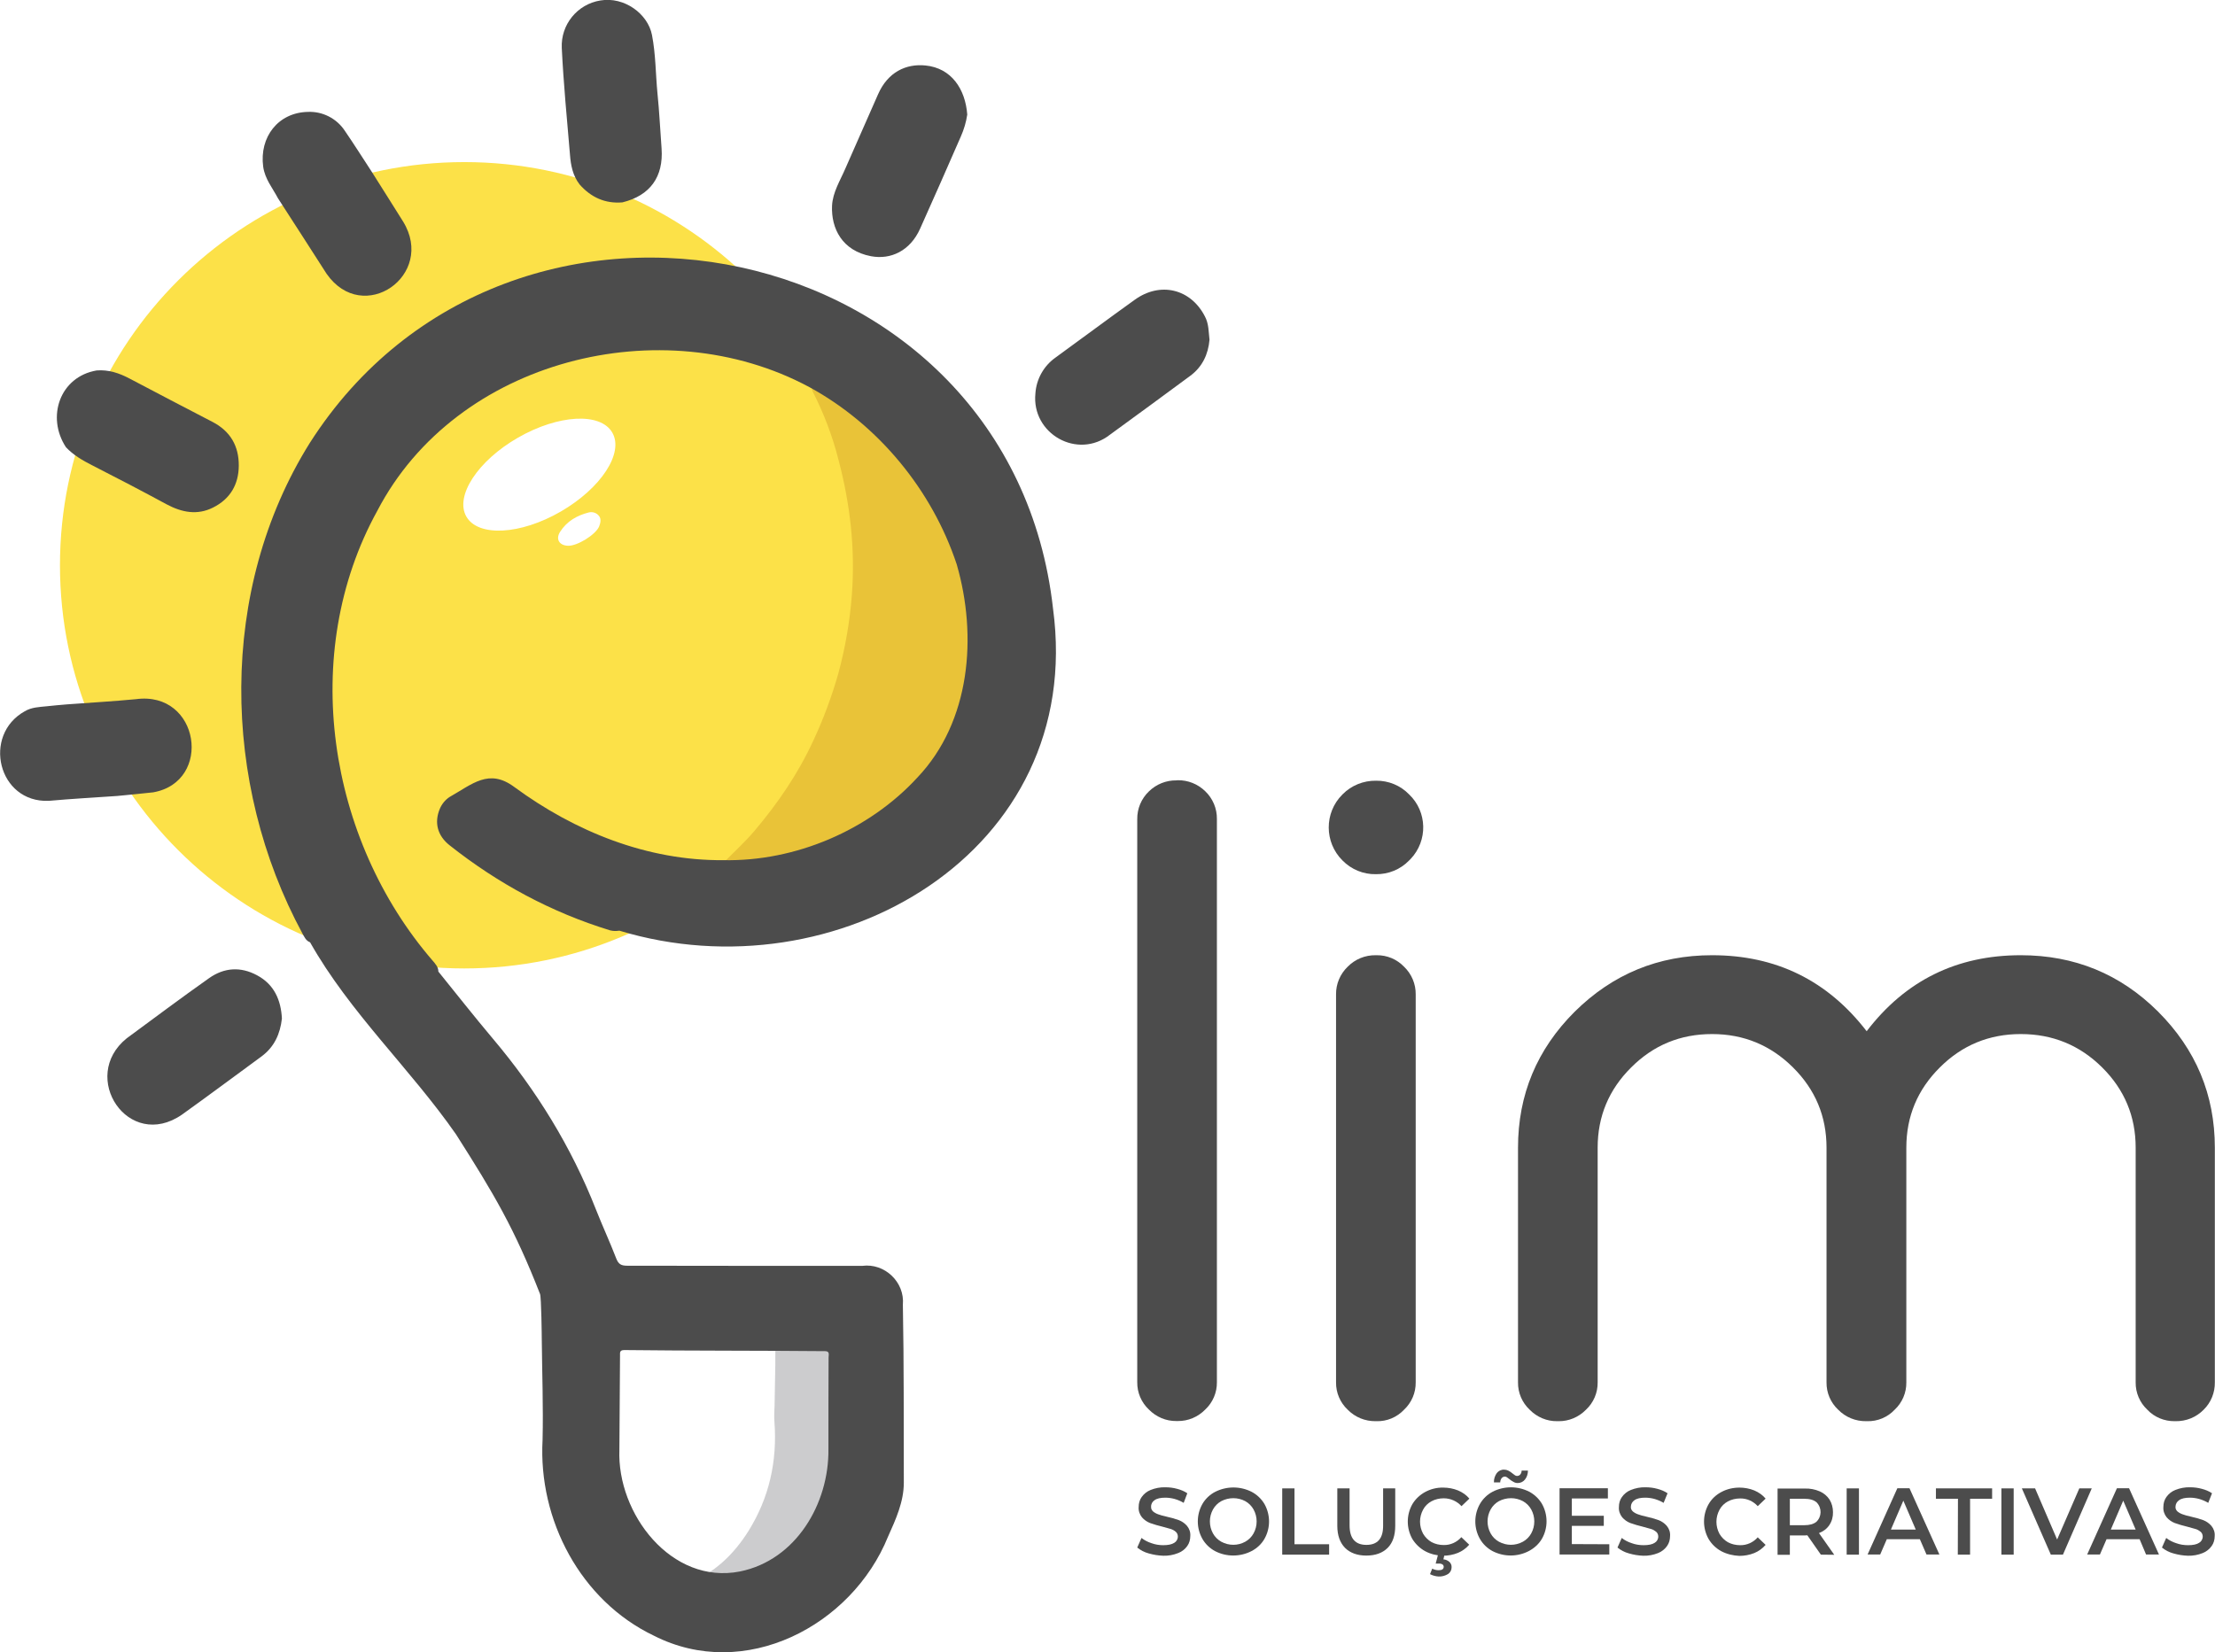 <?xml version="1.0" encoding="utf-8"?>
<!-- Generator: Adobe Illustrator 24.0.3, SVG Export Plug-In . SVG Version: 6.00 Build 0)  -->
<svg version="1.1" id="Camada_1" xmlns="http://www.w3.org/2000/svg" xmlns:xlink="http://www.w3.org/1999/xlink" x="0px" y="0px"
	 viewBox="0 0 1407.2 1050" style="enable-background:new 0 0 1407.2 1050;" xml:space="preserve">
<style type="text/css">
	.st0{fill:#FCE148;}
	.st1{fill:#4C4C4C;}
	.st2{fill:#E9C338;}
	.st3{opacity:0.4;fill:#808086;enable-background:new    ;}
</style>
<title>logo</title>
<path class="st0" d="M295,103C153.1,103,38.1,217.7,38.1,359.2s115,256.2,256.8,256.2s256.8-114.7,256.8-256.2S436.8,103,295,103z
	 M380.6,334.6c-2.2,5.2-14,12.5-19.8,12.2c-5.5-0.2-7.9-4.2-5-8.8c4.3-6.8,10.8-10.5,18.4-12.4c2.4-0.5,4.8,0.3,6.3,2.2
	C382.1,329.7,381.5,332.4,380.6,334.6L380.6,334.6z M356.2,325.1c-25.6,14.8-52.4,16.2-59.9,3.2s7.2-35.5,32.8-50.2
	s52.4-16.2,59.9-3.2S381.8,310.3,356.2,325.1L356.2,325.1z"/>
<path class="st1" d="M395.4,128.6c-11,0.9-19.9-3.2-27.1-11.3c-4.4-5.6-5.7-12.3-6.2-19.1c-1.9-22.5-4.1-45.1-5.2-67.7
	c-0.7-14.8,9.8-27.8,24.5-30.2c15.2-2.6,30.2,8.5,32.8,21.9c2.4,12.3,2.3,24.8,3.5,37.2c1.2,11.6,1.7,23.2,2.6,34.9
	C421.6,112.4,413,124.3,395.4,128.6z"/>
<path class="st1" d="M614.5,72.8c-0.7,4.8-2.1,9.5-4.1,14c-8.5,19.5-17.1,39-25.8,58.4c-6.3,14.2-18.7,20-31.3,17.6
	c-18.3-3.5-25.3-17.6-24.7-32c0.4-8.6,5.2-16.1,8.5-23.8c6.8-15.7,13.9-31.3,20.7-47c6.3-14.4,18-19.6,30.1-18.4
	C604.5,43.2,613.3,56.7,614.5,72.8z"/>
<path class="st1" d="M236.2,109.2c6.6,10.5,13.3,21,19.9,31.6c20.9,34.1-25.4,66.4-48.6,33.2C197.3,158,186.9,142,176.6,126
	c-3.4-6.5-8.3-12.2-9.4-20.1c-2.5-18.8,9.5-34.4,28.4-34.8c9.3-0.4,18.2,4.1,23.4,11.9C224.9,91.6,230.5,100.5,236.2,109.2z"/>
<path class="st1" d="M61.4,235.4c7.6-0.6,14.4,1.7,21,5.2c17.5,9.2,35,18.4,52.6,27.5c11.4,5.9,16.8,15.4,16.7,27.9
	c-0.1,11.9-5.5,21.1-16.3,26.5c-10.1,5.1-19.9,3.1-29.5-2c-15.7-8.5-31.4-16.7-47.3-24.8c-6.1-3.1-12-6.5-16.7-11.5
	C29.3,265,38,239.4,61.4,235.4z"/>
<path class="st1" d="M768.4,215.9c-0.8,9.2-4.5,17.2-12.2,22.9c-17,12.6-34,25-51,37.4c-20.6,16.2-50-0.6-47.4-26.2
	c0.6-9.1,5.3-17.5,12.8-22.8c16.8-12.2,33.4-24.6,50.3-36.7c16.2-11.7,35.6-7,44.6,10.6C768,205.8,767.8,210.8,768.4,215.9z"/>
<path class="st1" d="M179.1,647.2c-1.1,9.8-4.8,18-12.8,24c-16.9,12.4-33.7,24.9-50.7,37.1c-34,23.5-65.5-24-35.1-48.5
	c17.4-12.8,34.7-25.8,52.3-38.2c9.6-6.8,20.1-7.5,30.6-1.8C174.2,625.6,178.5,635.5,179.1,647.2z"/>
<path class="st2" d="M459.6,548.3c6.6-6.8,13.6-13.1,19.7-20.3c14.9-17.6,27.9-36.6,37.6-57.8c6.3-13.5,11.5-27.6,15.6-41.9
	c4.5-16.5,7.4-33.3,8.7-50.4c2.2-29.2-1.1-57.7-8.5-85.7c-3.8-15-9.3-29.5-16.3-43.2c-0.6-1.4-1-2.8-1.2-4.2
	c23.5,12.3,43,29.3,59.5,50c19.8,25,34.9,52.3,39.8,84.3c6.3,41.2,0.5,79.8-27,112.8c-13.2,15.9-29.6,28-48.2,37.3
	c-16.8,8.4-34.3,14.6-52.8,17.5C477.6,548,468.6,549.1,459.6,548.3z"/>
<path class="st1" d="M42.5,447.6c14.6-1.1,29.2-1.9,43.8-3.3c40.6-5.5,49.1,52.5,11,59.2c-7.6,0.9-15.2,1.5-22.8,2.3
	c-14.5,1-29,1.8-43.5,3.1c-32.3,1.3-42.4-41.8-15.3-56.9c4.3-2.6,9.2-2.7,14-3.2C33.9,448.3,38.2,448,42.5,447.6z"/>
<path class="st1" d="M748.2,495.8c6.5-0.1,12.8,2.4,17.5,7c4.8,4.6,7.5,11,7.4,17.6v357.9c0.1,6.6-2.6,12.9-7.4,17.4
	c-4.6,4.7-10.9,7.4-17.5,7.3h-0.8c-6.6,0.1-12.9-2.6-17.5-7.3c-4.8-4.5-7.5-10.8-7.4-17.4V520.5c-0.1-6.6,2.6-13,7.4-17.6
	c4.7-4.6,11-7.1,17.5-7L748.2,495.8z"/>
<path class="st1" d="M874.2,555.5c-8,0.2-15.7-3-21.3-8.7c-11.6-11.5-11.7-30.3-0.1-41.9c0,0,0.1-0.1,0.1-0.1
	c5.6-5.7,13.3-8.8,21.3-8.7c7.9-0.1,15.5,3,21,8.7c11.6,11,12,29.4,1,41c-0.3,0.3-0.7,0.7-1,1C889.7,552.5,882.1,555.6,874.2,555.5z
	 M874.5,607c6.6-0.1,12.9,2.5,17.5,7.3c4.8,4.6,7.5,11,7.4,17.6v246.5c0.1,6.6-2.6,12.9-7.4,17.4c-4.5,4.8-10.9,7.5-17.5,7.3H874
	c-6.7,0.1-13.1-2.5-17.8-7.3c-4.8-4.5-7.5-10.8-7.4-17.4V631.9c-0.1-6.6,2.6-13,7.4-17.6c4.7-4.8,11.1-7.4,17.8-7.3L874.5,607z"/>
<path class="st1" d="M1015,878.4c0.1,6.6-2.6,12.9-7.4,17.4c-4.6,4.7-10.9,7.4-17.5,7.3h-0.8c-6.6,0.1-12.9-2.6-17.5-7.3
	c-4.8-4.5-7.5-10.8-7.4-17.4V729.3c0-33.6,12-62.5,36.1-86.5c24.1-23.8,53.1-35.8,87.2-35.8c40.7,0,73.4,16.1,98.2,48.3
	c24.6-32.2,57.2-48.3,97.9-48.3c34.1,0,63.2,11.9,87.2,35.8c24.1,24.1,36.1,52.9,36.1,86.5v149.1c0.1,6.5-2.4,12.8-7.1,17.4
	c-4.7,4.8-11.1,7.4-17.8,7.3h-0.5c-6.6,0.1-13-2.5-17.5-7.3c-4.8-4.5-7.5-10.8-7.4-17.4V729.3c0-19.9-7.1-36.9-21.3-51
	s-31.4-21.2-51.7-21.2c-20,0-37.2,7-51.4,21.2c-14.2,14.1-21.3,31.1-21.3,51v149.1c0.1,6.6-2.6,12.9-7.4,17.4
	c-4.5,4.8-10.9,7.5-17.5,7.3h-0.6c-6.7,0.1-13.1-2.5-17.8-7.3c-4.8-4.5-7.5-10.8-7.4-17.4V729.3c0-19.9-7.1-36.9-21.3-51
	c-14.2-14.1-31.3-21.2-51.4-21.2c-20.1,0-37.2,7-51.4,21.2c-14.2,14.1-21.3,31.1-21.3,51L1015,878.4z"/>
<path class="st3" d="M437.1,1006.1c16.5-6.3,28.9-18.1,38.4-33.2c13.1-21,18.4-44.3,16.5-69.4c-0.3-3.5,0-7.1,0.1-10.6
	c0.3-16.7,0.8-33.5,0.3-50.2c-0.1-2.5-0.1-5,1.1-7.2c14.1-1.1,28.3-0.1,42.4-0.2c3.7,0,2.6,3,2.6,5c0,24.2-0.3,48.4-0.2,72.6
	c0.3,16.2-3.1,32.3-9.8,47.1c-11.8,25.4-29.4,43.5-56.3,49.6C460.5,1012.5,448.1,1011.2,437.1,1006.1z"/>
<path class="st1" d="M459.6,546.6c-48.4,0.4-94.4-18.2-133-46.6c-16-11.8-26.4-1.8-40.9,6.4c-2.8,1.8-5,4.5-6.3,7.6
	c-3.6,8.6-1.6,17,6.3,23.2c30.6,24.2,64.4,42.5,101.9,54c1.9,0.5,3.9,0.5,5.9,0.2c137.3,41.7,296.3-49.8,275.5-204.6
	C642.4,148,324,82.2,196.8,281.5c-58.2,93.1-56.3,216.3-4.6,311.8c1.2,2.2,2.2,4.5,4.8,5.5c25.3,44.8,63.5,80.1,92.7,122
	c24.3,38.2,37,59.6,53.4,101.5c0.8,2.1,1.1,27,1.1,29.2c0.2,21.2,1,42.3,0.5,63.5c-2.8,50.8,24.1,102.1,70.7,124.4
	c57.5,29.3,125.7-6,148.8-63c4.9-10.9,10-22.1,10-34.2c-0.1-37.7,0.1-75.5-0.6-113.1c1.3-14.4-11.6-26.6-25.8-24.7
	c-49.8,0-99.6,0-149.4-0.1c-3.8,0-5.5-1-6.9-4.6c-4-10.4-8.7-20.5-12.8-30.9c-15.7-40-37.9-76-65.6-108.8
	c-11.8-14-23.1-28.4-34.6-42.6c0-2.9-1.9-4.9-3.6-6.9c-66.7-77.2-85.2-195.3-35.2-285.9c50.1-96.3,180.9-128.9,274.5-78.6
	c43.8,23.9,77.9,65.3,93.6,112.6c13.2,45.5,8.8,99.9-24.9,135.4C552,527.7,505.2,547.5,459.6,546.6z M396.6,857.9
	c42.5,0.5,85.1,0.3,127.6,0.7c3.1,0,2.2,2.4,2.2,4c0,19.4-0.2,38.9-0.1,58.3c0.4,34.6-20.6,70.5-56.2,77.7
	c-43.6,8.6-78.2-36.8-76.6-77.3c0.2-19.8,0.2-39.7,0.4-59.5C394,859.9,393.3,857.9,396.6,857.9z"/>
<path class="st1" d="M729.7,987.1c-2.6-0.7-5.1-2-7.2-3.7l2.7-6.1c1.9,1.5,4.1,2.6,6.3,3.3c2.4,0.9,5,1.3,7.5,1.3
	c3.1,0,5.5-0.5,7-1.5c1.4-0.8,2.3-2.3,2.3-4c0-1.1-0.4-2.2-1.3-3c-0.9-0.8-2-1.4-3.2-1.8c-1.3-0.4-3.1-0.9-5.4-1.5
	c-2.6-0.6-5.2-1.4-7.8-2.3c-2-0.8-3.7-2-5.1-3.6c-1.5-1.9-2.3-4.2-2.1-6.6c0-2.3,0.6-4.5,1.9-6.3c1.4-2,3.4-3.6,5.7-4.5
	c3-1.2,6.2-1.8,9.3-1.7c2.6,0,5.1,0.3,7.6,1c2.3,0.6,4.5,1.5,6.4,2.8L752,955c-1.8-1.1-3.7-1.9-5.8-2.5c-1.9-0.5-3.9-0.8-5.8-0.8
	c-3.1,0-5.4,0.5-6.9,1.6c-1.4,0.9-2.3,2.5-2.2,4.2c-0.1,1.1,0.4,2.2,1.3,3c1,0.8,2.1,1.4,3.3,1.8c1.3,0.5,3.1,1,5.4,1.5
	c2.6,0.6,5.2,1.3,7.7,2.2c2,0.8,3.7,2,5.1,3.6c1.5,1.8,2.3,4.1,2.1,6.5c0,2.2-0.6,4.5-1.9,6.3c-1.4,2-3.4,3.6-5.8,4.5
	c-3,1.2-6.2,1.8-9.4,1.7C736,988.5,732.8,988,729.7,987.1z"/>
<path class="st1" d="M772,985.7c-3.4-1.8-6.2-4.5-8.1-7.8c-3.9-6.9-3.9-15.3,0-22.2c1.9-3.3,4.8-6,8.1-7.7c7.3-3.7,15.9-3.7,23.2,0
	c3.4,1.8,6.2,4.5,8.1,7.7c3.9,6.9,3.9,15.4,0,22.2c-1.9,3.3-4.7,5.9-8.1,7.7C787.9,989.4,779.2,989.4,772,985.7L772,985.7z
	 M791.1,979.7c2.2-1.2,4.1-3.1,5.3-5.3c2.6-4.7,2.6-10.5,0-15.2c-1.2-2.2-3.1-4.1-5.3-5.3c-4.7-2.5-10.4-2.5-15.2,0
	c-2.2,1.2-4.1,3.1-5.3,5.3c-2.6,4.7-2.6,10.5,0,15.2c1.2,2.2,3.1,4.1,5.3,5.3C780.7,982.3,786.4,982.3,791.1,979.7z"/>
<path class="st1" d="M814.6,945.8h7.8v35.5h22v6.6h-29.8V945.8z"/>
<path class="st1" d="M854.5,983.6c-3.2-3.3-4.9-7.9-4.9-14v-23.8h7.8v23.5c0,8.3,3.6,12.4,10.7,12.4c7.1,0,10.7-4.1,10.6-12.4v-23.5
	h7.7v23.8c0,6.1-1.6,10.8-4.8,14c-3.2,3.2-7.7,4.9-13.6,4.9C862.3,988.5,857.7,986.8,854.5,983.6z"/>
<path class="st1" d="M905.4,985.7c-3.3-1.8-6.1-4.5-8.1-7.7c-3.9-6.9-3.9-15.3,0-22.2c2-3.3,4.8-5.9,8.1-7.7
	c3.5-1.9,7.5-2.9,11.5-2.8c3.2,0,6.4,0.6,9.4,1.8c2.8,1.2,5.3,2.9,7.2,5.2l-5,4.8c-2.9-3.2-7-5-11.3-5c-2.7,0-5.4,0.6-7.8,1.9
	c-2.2,1.2-4.1,3-5.3,5.3c-2.6,4.8-2.6,10.5,0,15.3c1.3,2.2,3.1,4,5.3,5.3c2.4,1.3,5.1,1.9,7.8,1.9c4.3,0.1,8.4-1.8,11.2-5l5,4.8
	c-2,2.3-4.5,4.1-7.2,5.2c-3,1.2-6.2,1.8-9.5,1.8C912.9,988.5,908.9,987.6,905.4,985.7z M908.5,1000.3l1.4-3.5c1.3,0.7,2.7,1,4.1,1
	c2.1,0,3.2-0.7,3.2-2.2c0-0.6-0.3-1.1-0.8-1.5c-0.7-0.4-1.6-0.6-2.4-0.5h-1.9l1.6-6.1h4.1l-0.8,3.4c1.5,0.1,2.8,0.7,3.9,1.7
	c0.9,0.9,1.4,2.1,1.3,3.4c0,1.7-0.8,3.2-2.2,4.2c-1.8,1.1-3.9,1.7-6,1.6C912.1,1001.7,910.2,1001.2,908.5,1000.3z"/>
<path class="st1" d="M948.3,985.7c-3.4-1.8-6.2-4.5-8.1-7.8c-3.9-6.9-3.9-15.3,0-22.2c1.9-3.3,4.7-6,8.1-7.8
	c7.3-3.7,15.9-3.7,23.2,0c3.4,1.8,6.2,4.5,8.1,7.7c3.9,6.9,3.9,15.4,0,22.2c-1.9,3.3-4.8,5.9-8.1,7.7
	C964.2,989.4,955.6,989.4,948.3,985.7L948.3,985.7z M967.5,979.7c2.2-1.2,4.1-3.1,5.3-5.3c2.6-4.7,2.6-10.5,0-15.2
	c-1.2-2.2-3.1-4.1-5.3-5.3c-4.7-2.5-10.4-2.5-15.2,0c-2.2,1.2-4.1,3.1-5.3,5.3c-2.6,4.7-2.6,10.5,0,15.2c1.2,2.2,3.1,4.1,5.3,5.3
	C957.1,982.3,962.7,982.3,967.5,979.7z M961.6,941.7c-1-0.5-1.9-1.1-2.7-1.8c-0.5-0.4-1-0.8-1.6-1.2c-0.4-0.2-0.8-0.4-1.2-0.4
	c-0.8,0-1.6,0.4-2.1,1c-0.6,0.8-0.9,1.7-0.9,2.7h-4c-0.1-2.1,0.6-4.2,1.8-5.9c1.1-1.4,2.8-2.3,4.7-2.2c0.9,0,1.8,0.2,2.6,0.6
	c1,0.5,1.9,1.1,2.7,1.8c0.5,0.4,1,0.8,1.6,1.2c0.4,0.2,0.8,0.4,1.2,0.4c0.8,0,1.6-0.3,2.1-0.9c0.6-0.7,0.9-1.6,0.9-2.5h4
	c0,2.1-0.6,4.1-1.9,5.7c-1.1,1.4-2.8,2.2-4.6,2.2C963.3,942.4,962.4,942.2,961.6,941.7L961.6,941.7z"/>
<path class="st1" d="M1022.4,981.3v6.5h-31.6v-42.1h30.7v6.5h-22.9v11h20.3v6.4h-20.3v11.6L1022.4,981.3z"/>
<path class="st1" d="M1034.8,987.1c-2.6-0.7-5.1-2-7.2-3.7l2.7-6.1c1.9,1.5,4.1,2.6,6.3,3.3c2.4,0.9,5,1.3,7.6,1.3
	c3.1,0,5.5-0.5,7-1.5c1.4-0.8,2.3-2.3,2.3-4c0-1.1-0.4-2.2-1.3-3c-1-0.8-2.1-1.5-3.3-1.8c-1.3-0.4-3.1-0.9-5.4-1.5
	c-2.6-0.6-5.2-1.4-7.8-2.3c-2-0.8-3.7-2-5.1-3.6c-1.5-1.9-2.3-4.2-2.1-6.6c0-2.3,0.6-4.5,1.9-6.3c1.4-2,3.4-3.6,5.7-4.5
	c3-1.2,6.2-1.8,9.3-1.7c2.6,0,5.1,0.3,7.6,1c2.3,0.6,4.5,1.5,6.4,2.8l-2.5,6.1c-1.8-1.1-3.8-1.9-5.8-2.5c-1.9-0.5-3.9-0.8-5.8-0.8
	c-3.1,0-5.4,0.5-6.9,1.6c-1.4,0.9-2.3,2.5-2.3,4.2c-0.1,1.1,0.4,2.2,1.3,3c1,0.8,2.1,1.4,3.3,1.8c1.3,0.5,3.1,1,5.4,1.5
	c2.6,0.6,5.2,1.3,7.7,2.2c2,0.8,3.7,2,5.1,3.6c1.5,1.8,2.3,4.1,2.1,6.5c0,2.2-0.6,4.5-1.9,6.3c-1.4,2-3.4,3.6-5.7,4.5
	c-3,1.2-6.2,1.8-9.4,1.7C1041,988.5,1037.8,988,1034.8,987.1z"/>
<path class="st1" d="M1093.5,985.7c-3.3-1.8-6.1-4.5-8-7.7c-3.9-6.9-3.9-15.3,0-22.2c1.9-3.3,4.7-5.9,8.1-7.7
	c3.5-1.9,7.5-2.8,11.5-2.8c3.2,0,6.4,0.6,9.4,1.8c2.8,1.2,5.3,2.9,7.2,5.2l-5,4.8c-2.9-3.2-7-5-11.2-4.9c-2.7,0-5.4,0.6-7.8,1.9
	c-2.2,1.2-4.1,3-5.3,5.3c-2.6,4.8-2.6,10.5,0,15.3c1.3,2.2,3.1,4,5.3,5.3c2.4,1.3,5.1,1.9,7.8,1.9c4.3,0.1,8.4-1.8,11.2-5l5,4.8
	c-2,2.3-4.5,4.1-7.2,5.2c-3,1.2-6.2,1.8-9.5,1.8C1101,988.5,1097.1,987.6,1093.5,985.7z"/>
<path class="st1" d="M1156.8,987.9l-8.6-12.3c-0.5,0-1.1,0.1-1.6,0.1h-9.5v12.3h-7.8v-42.1h17.3c3.3-0.1,6.5,0.5,9.5,1.8
	c2.5,1.1,4.7,2.9,6.2,5.2c1.5,2.4,2.2,5.2,2.2,8c0.1,2.9-0.7,5.8-2.3,8.2c-1.6,2.4-3.9,4.1-6.6,5.1l9.7,13.8L1156.8,987.9z
	 M1154,954.6c-1.8-1.5-4.3-2.2-7.8-2.2h-9.1v16.8h9.1c3.4,0,6-0.7,7.8-2.2c3.4-3.3,3.5-8.7,0.2-12.2
	C1154.2,954.7,1154.1,954.6,1154,954.6L1154,954.6z"/>
<path class="st1" d="M1173.2,945.8h7.8v42.1h-7.8V945.8z"/>
<path class="st1" d="M1219.7,978.1h-21l-4.2,9.7h-8l18.9-42.1h7.7l19,42.1h-8.2L1219.7,978.1z M1217.1,972l-7.9-18.4l-7.9,18.4
	L1217.1,972z"/>
<path class="st1" d="M1243.9,952.4h-14v-6.6h35.7v6.6h-14v35.5h-7.8L1243.9,952.4z"/>
<path class="st1" d="M1271.5,945.8h7.8v42.1h-7.8V945.8z"/>
<path class="st1" d="M1328.9,945.8l-18.3,42.1h-7.7l-18.4-42.1h8.4l14,32.5l14.1-32.5L1328.9,945.8z"/>
<path class="st1" d="M1359.3,978.1h-21l-4.2,9.7h-8.1l18.9-42.1h7.7l19,42.1h-8.2L1359.3,978.1z M1356.8,972l-7.9-18.4l-7.9,18.4
	L1356.8,972z"/>
<path class="st1" d="M1380.7,987.1c-2.6-0.7-5.1-2-7.2-3.7l2.7-6.1c1.9,1.5,4.1,2.6,6.3,3.3c2.4,0.9,5,1.3,7.6,1.3
	c3.1,0,5.5-0.5,7-1.5c1.4-0.8,2.3-2.3,2.3-4c0-1.1-0.4-2.2-1.3-3c-1-0.8-2.1-1.5-3.3-1.8c-1.3-0.4-3.1-0.9-5.4-1.5
	c-2.6-0.6-5.2-1.4-7.8-2.3c-2-0.8-3.7-2-5.1-3.6c-1.5-1.9-2.3-4.2-2.1-6.6c0-2.3,0.6-4.5,1.9-6.3c1.4-2,3.4-3.6,5.7-4.5
	c3-1.2,6.2-1.8,9.3-1.7c2.6,0,5.1,0.3,7.6,1c2.3,0.6,4.5,1.5,6.4,2.8l-2.4,6.1c-1.8-1.1-3.8-1.9-5.8-2.5c-1.9-0.5-3.9-0.8-5.8-0.8
	c-3.1,0-5.4,0.5-6.9,1.6c-1.4,0.9-2.3,2.5-2.3,4.2c-0.1,1.1,0.4,2.2,1.3,3c1,0.8,2.1,1.4,3.3,1.8c1.3,0.5,3.1,1,5.4,1.5
	c2.6,0.6,5.2,1.3,7.7,2.2c2,0.8,3.7,2,5.1,3.6c1.5,1.8,2.3,4.1,2.1,6.5c0,2.3-0.6,4.5-1.9,6.3c-1.4,2-3.4,3.6-5.7,4.5
	c-3,1.2-6.2,1.8-9.4,1.7C1386.9,988.5,1383.8,988,1380.7,987.1z"/>
</svg>
